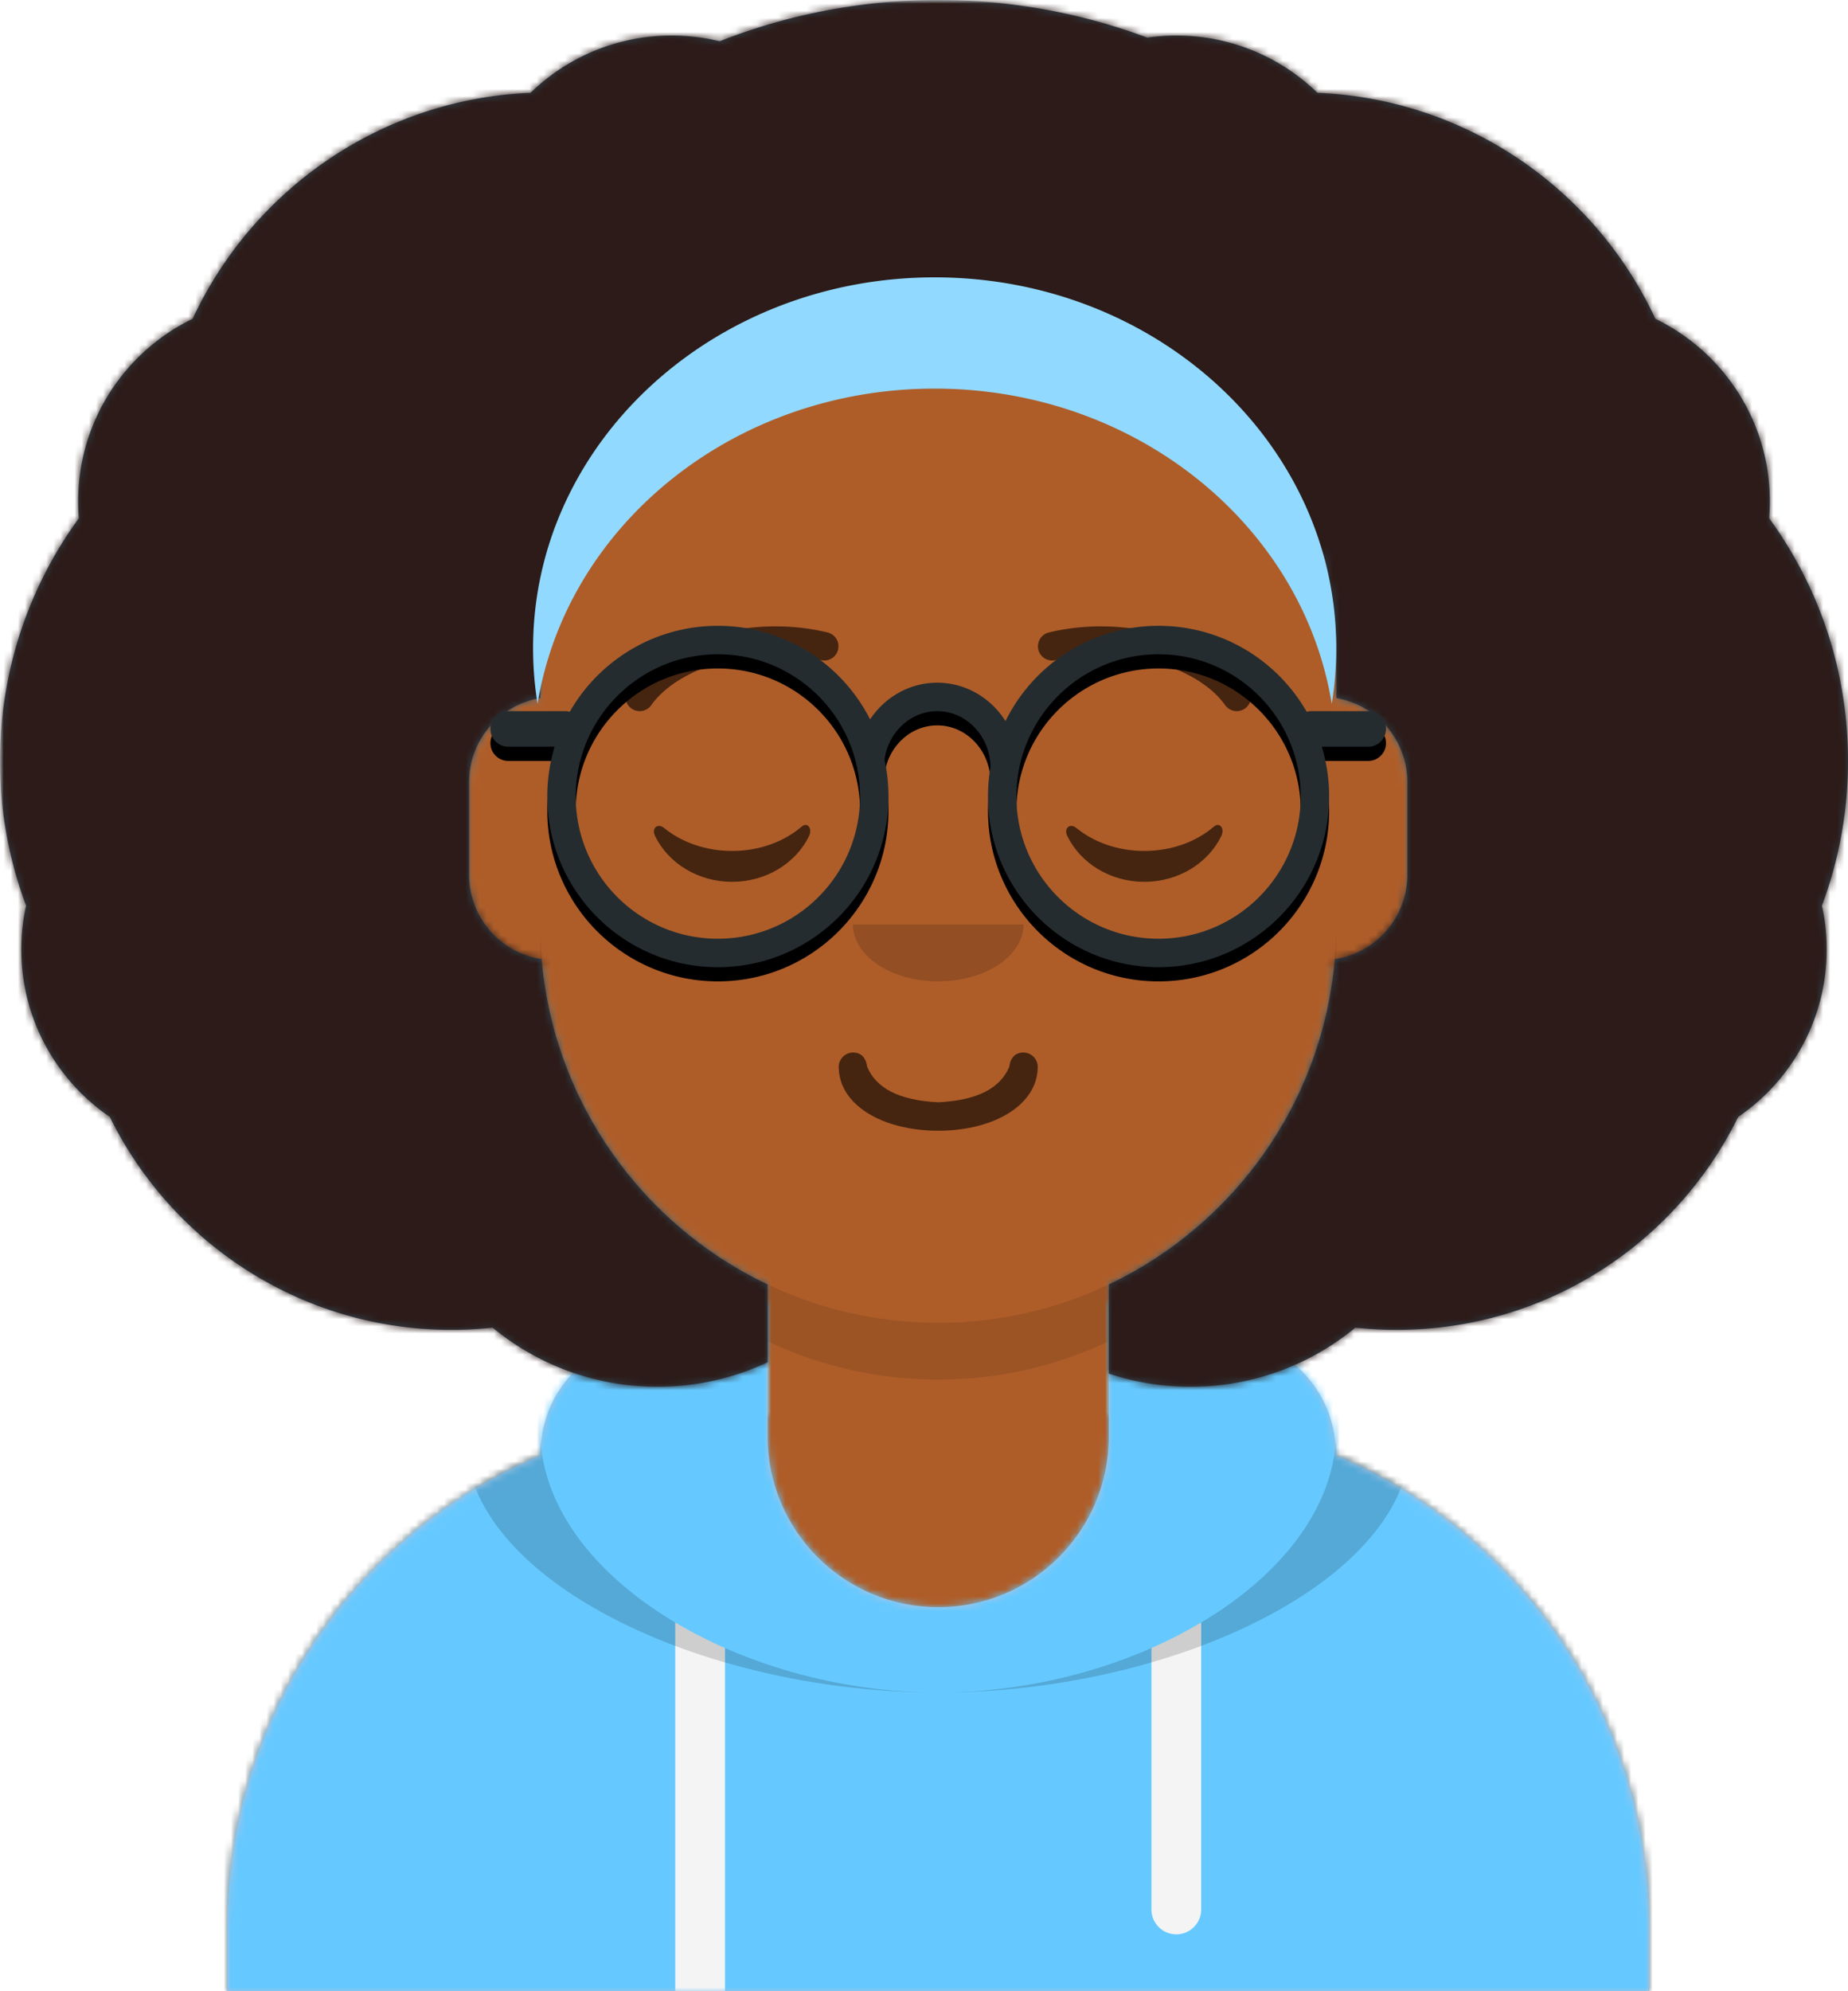 <svg width="260" height="280" xmlns="http://www.w3.org/2000/svg" xmlns:xlink="http://www.w3.org/1999/xlink"><defs><path d="M124 144.611V163h4c39.765 0 72 32.235 72 72v9H0v-9c0-39.765 32.235-72 72-72h4v-18.389c-17.237-8.189-29.628-24.924-31.695-44.73C38.48 99.058 34 94.052 34 88V74c0-5.946 4.325-10.882 10-11.834V56c0-30.928 25.072-56 56-56s56 25.072 56 56v6.166c5.675.952 10 5.888 10 11.834v14c0 6.052-4.48 11.058-10.305 11.881-2.067 19.806-14.458 36.541-31.695 44.73z" id="a"/><path d="M108 13.07V32c0 13.255 10.745 24 24 24s24-10.745 24-24V13.07c17.919 2.006 31.72 7.482 31.996 21.575C213.854 45.568 232 71.165 232 100.999V110H32v-9c0-29.835 18.146-55.432 44.004-66.355.276-14.093 14.077-19.57 31.996-21.574z" id="c"/><path id="e" d="M0 0h264v280H0z"/><path d="M80.02 73.81A55.925 55.925 0 0077 92v6.166c-5.675.952-10 5.888-10 11.834v13c0 6.019 4.43 11.002 10.209 11.867 1.743 20.248 14.26 37.416 31.791 45.744v10.944A36.36 36.36 0 0193.5 195a36.35 36.35 0 01-23.19-8.312 54.1 54.1 0 01-5.81.312c-21.094 0-39.337-12.208-48.049-29.945C8.934 151.924 4 143.288 4 133.5c0-2.115.23-4.175.667-6.159A57.875 57.875 0 011 107c0-12.756 4.118-24.55 11.097-34.127A28.882 28.882 0 0112 70.5c0-11.297 6.573-21.06 16.104-25.67 8.433-18.128 26.454-30.894 47.546-31.78A28.406 28.406 0 0195.5 5c2.327 0 4.589.279 6.754.805C111.776 2.058 122.148 0 133 0c10.346 0 20.255 1.87 29.408 5.292A28.74 28.74 0 01166.5 5a28.406 28.406 0 0119.85 8.05c21.092.886 39.113 13.652 47.546 31.78C243.426 49.44 250 59.203 250 70.5c0 .8-.033 1.59-.097 2.373C256.882 82.45 261 94.243 261 107a57.875 57.875 0 01-3.667 20.341c.437 1.984.667 4.044.667 6.159 0 9.788-4.934 18.424-12.451 23.555C236.837 174.792 218.594 187 197.5 187a54.1 54.1 0 01-5.81-.312A36.35 36.35 0 01168.5 195c-4.018 0-7.884-.65-11.5-1.849v-12.54c17.53-8.328 30.048-25.496 31.791-45.744C194.57 134.002 199 129.02 199 123v-13c0-5.946-4.325-10.882-10-11.834V92c0-5.441-.776-10.702-2.224-15.676l1.377 12.87-11.34-24-45.136-19.523-30.114 10.557L80.065 76.42l-.045-2.609z" id="g"/><path d="M80.465 16.394C84.38 8.46 92.553 3 102 3c8.92 0 16.703 4.866 20.84 12.088.21-.057.432-.088.66-.088h8a2.5 2.5 0 110 5h-6.537A23.998 23.998 0 01126 27c0 13.255-10.745 24-24 24S78 40.255 78 27c0-1.422.124-2.815.36-4.169C78.277 18.455 74.915 15 70.863 15c-3.736 0-6.887 2.94-7.42 6.83.365 1.665.558 3.395.558 5.17 0 13.255-10.745 24-24 24S16 40.255 16 27c0-2.435.363-4.785 1.037-7H10.5a2.5 2.5 0 110-5h8c.228 0 .45.03.66.088C23.297 7.866 31.08 3 40 3c9.352 0 17.455 5.35 21.416 13.155C63.493 13.039 66.949 11 70.862 11c4.013 0 7.545 2.144 9.603 5.394zM40 47c11.046 0 20-8.954 20-20S51.046 7 40 7s-20 8.954-20 20 8.954 20 20 20zm62 0c11.046 0 20-8.954 20-20s-8.954-20-20-20-20 8.954-20 20 8.954 20 20 20z" id="j"/><filter x="-.8%" y="-2.1%" width="101.6%" height="108.3%" filterUnits="objectBoundingBox" id="i"><feOffset dy="2" in="SourceAlpha" result="shadowOffsetOuter1"/><feColorMatrix values="0 0 0 0 0 0 0 0 0 0 0 0 0 0 0 0 0 0 0.1 0" in="shadowOffsetOuter1"/></filter></defs><g fill="none" fill-rule="evenodd"><g transform="translate(32 36)"><mask id="b" fill="#fff"><use xlink:href="#a"/></mask><use fill="#D0C6AC" xlink:href="#a"/><g mask="url(#b)" fill="#AE5D29"><path d="M-32 0h264v244H-32z"/></g><path d="M156 94v8c0 30.928-25.072 56-56 56s-56-25.072-56-56v-8c0 30.928 25.072 56 56 56s56-25.072 56-56z" fill-opacity=".1" fill="#000" mask="url(#b)"/></g><g transform="translate(0 170)"><mask id="d" fill="#fff"><use xlink:href="#c"/></mask><use fill="#B7C1DB" xlink:href="#c"/><g mask="url(#d)" fill="#65C9FF"><path d="M0 0h264v110H0z"/></g><path d="M102 61.74V110h-7V58.15a64.54 64.54 0 007 3.59zm67-3.59V98.5a3.5 3.5 0 11-7 0V61.74a64.54 64.54 0 007-3.59z" fill="#F4F4F4" mask="url(#d)"/><path d="M131.99 68C98.53 67.997 65.5 52.018 65.5 32.308c0-11.065 10.41-16.737 25.46-19.584C81.875 16.074 76 21.706 76 31.077c0 20.39 27.815 36.919 55.99 36.923zm41.05-55.276c15.05 2.847 25.46 8.519 25.46 19.584 0 19.71-33.031 35.689-66.49 35.692C160.185 67.996 188 51.467 188 31.077c0-9.37-5.875-15.003-14.96-18.353z" fill-opacity=".16" fill="#000" mask="url(#d)"/></g><g fill="#000"><path d="M118 150c0 5.372 6.158 9 14 9s14-3.628 14-9c0-1.105-.95-2-2-2-1.293 0-1.87.905-2 2-1.242 2.938-4.317 4.716-10 5-5.683-.284-8.758-2.062-10-5-.13-1.095-.707-2-2-2-1.05 0-2 .895-2 2z" fill-opacity=".6" fill-rule="nonzero"/><path d="M120 130c0 4.418 5.373 8 12 8s12-3.582 12-8" fill-opacity=".16"/><g fill-opacity=".6"><path d="M92.16 117.553c1.847 3.798 6.004 6.447 10.838 6.447 4.816 0 8.961-2.63 10.817-6.407.552-1.122-.233-2.04-1.024-1.36-2.451 2.107-5.932 3.423-9.793 3.423-3.74 0-7.124-1.235-9.56-3.228-.891-.728-1.818.014-1.278 1.125zM150.16 117.553c1.847 3.798 6.004 6.447 10.838 6.447 4.816 0 8.961-2.63 10.817-6.407.552-1.122-.233-2.04-1.024-1.36-2.451 2.107-5.932 3.423-9.793 3.423-3.74 0-7.124-1.235-9.56-3.228-.891-.728-1.818.014-1.278 1.125z"/></g><g fill-rule="nonzero" fill-opacity=".6"><path d="M91.63 99.159c3.915-5.51 14.648-8.598 23.893-6.328a2 2 0 00.954-3.884c-10.737-2.637-23.165.94-28.107 7.894a2 2 0 003.26 2.318zM172.37 99.159c-3.915-5.51-14.648-8.598-23.893-6.328a2 2 0 01-.954-3.884c10.737-2.637 23.165.94 28.108 7.894a2 2 0 01-3.26 2.318z"/></g></g><g><mask id="f" fill="#fff"><use xlink:href="#e"/></mask><g mask="url(#f)"><g transform="translate(-1)"><mask id="h" fill="#fff"><use xlink:href="#g"/></mask><use fill="#314756" xlink:href="#g"/><g mask="url(#h)"><path d="M1 0h264v280H1z" fill="#2C1B18"/></g><path d="M76.631 98.975A48.603 48.603 0 0176 91.152C76 62.35 101.296 39 132.5 39S189 62.35 189 91.152c0 2.659-.216 5.271-.631 7.823-4.09-25.092-27.545-44.33-55.869-44.33-28.324 0-51.78 19.238-55.869 44.33z" fill="#92D9FF"/><g transform="translate(62 85)"><use fill="#000" filter="url(#i)" xlink:href="#j"/><use fill="#252C2F" xlink:href="#j"/></g></g></g></g></g></svg>